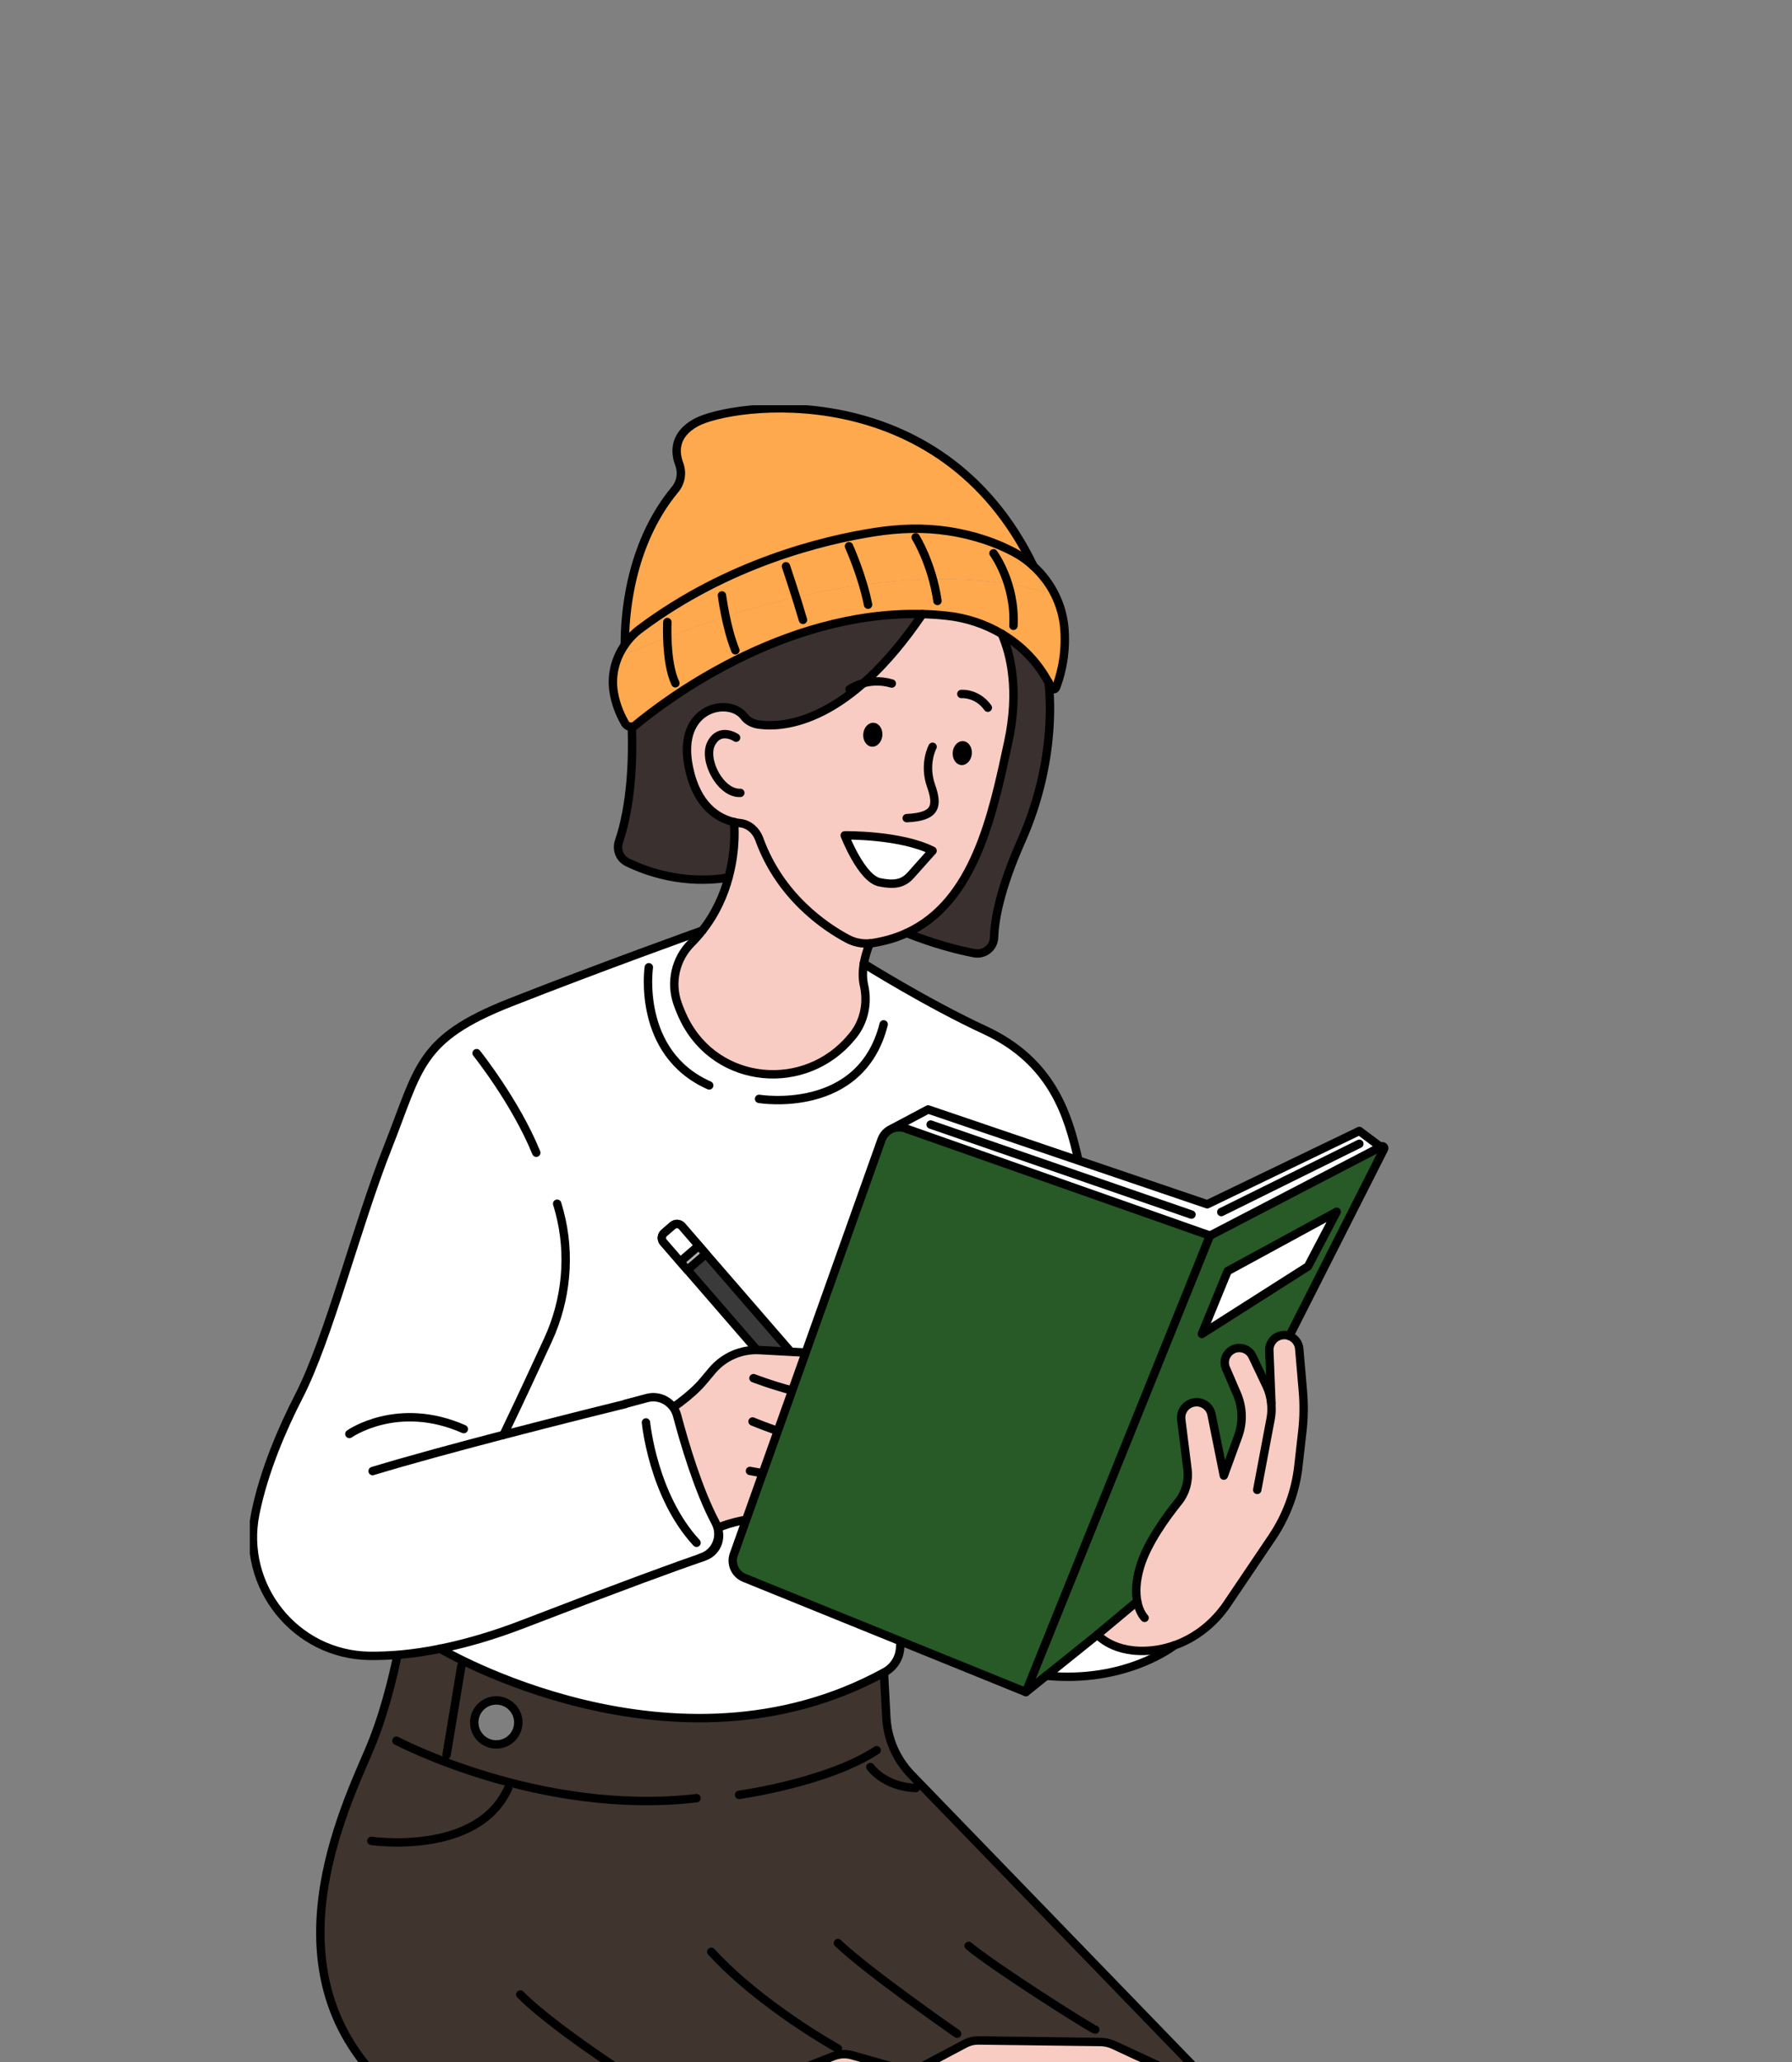 <svg width="160" height="184" viewBox="0 0 160 184" fill="none" xmlns="http://www.w3.org/2000/svg">
<rect x="0" y="0" width="160" height="184" fill="#808080" stroke="none"/>
<g clip-path="url(#clip0_251_160)">
<g clip-path="url(#clip1_251_160)">
<path d="M99.945 236.365C99.945 236.365 106.874 240.842 115.16 240.204L123.243 208.327C125.187 200.662 121.4 192.699 114.224 189.36L84.049 175.319L51.748 173.631C51.748 173.631 56.696 192.888 101.273 203.016C102.935 203.393 103.943 205.074 103.479 206.711C102.623 209.74 101.498 214.738 101.462 220.23C101.404 229.134 99.953 236.365 99.953 236.365H99.945Z" fill="#F8CCC2" stroke="black" stroke-width="0.75" stroke-linecap="round" stroke-linejoin="round"/>
<path d="M73.275 235.763C73.275 235.763 79.936 240.631 88.243 240.465L98.132 209.102C100.512 201.56 97.189 193.395 90.209 189.656L60.89 173.913L28.734 170.385C28.734 170.385 32.572 189.895 76.504 202.552C78.136 203.023 79.043 204.755 78.492 206.363C77.461 209.341 76.054 214.267 75.698 219.752C75.132 228.641 73.268 235.77 73.268 235.77L73.275 235.763Z" fill="#F8CCC2" stroke="black" stroke-width="0.75" stroke-linecap="round" stroke-linejoin="round"/>
<path d="M36.294 142.708C36.294 142.708 35.539 150.192 32.876 156.351C30.213 162.509 23.321 177.484 35.989 187.511C45 194.64 48.998 198.386 50.659 200.088C51.24 200.682 52.212 200.61 52.698 199.936L60.505 189.214C60.686 188.967 60.933 188.779 61.216 188.663L74.436 183.476C74.958 183.273 75.531 183.244 76.068 183.396L81.386 184.903L86.197 182.353C86.545 182.171 86.937 182.077 87.328 182.077L98.197 182.215C98.661 182.215 99.118 182.324 99.539 182.519L109.029 186.931L81.364 158.365C80.029 156.988 79.239 155.17 79.137 153.257L78.796 146.824L36.301 142.701L36.294 142.708Z" fill="#3F342E" stroke="black" stroke-width="0.75" stroke-linecap="round" stroke-linejoin="round"/>
<path d="M93.62 60.906C93.685 61.362 94.468 67.643 91.189 75.019C89.273 79.337 88.802 82.061 88.751 83.626C88.729 84.56 87.873 85.234 86.959 85.053C85.552 84.785 83.462 84.256 80.937 83.256C87.003 80.467 88.613 72.722 90.014 66.194C90.993 61.608 90.231 58.413 89.426 56.559C91.174 57.587 92.64 59.073 93.612 60.906H93.62Z" fill="#3A3030"/>
<path d="M56.733 64.716C59.199 62.666 69.843 54.479 82.359 54.798C75.793 64.477 70.075 64.956 67.775 64.658C67.253 64.593 66.752 64.361 66.448 63.948C65.127 62.152 60.382 63.05 61.507 68.484C62.21 71.911 64.097 73.026 65.541 73.36C65.562 73.519 65.773 75.656 65.055 78.301C61.02 78.953 57.719 77.764 56.036 76.939C55.339 76.605 55.042 75.801 55.281 75.077C56.399 71.766 56.522 67.672 56.428 64.847C56.537 64.832 56.653 64.782 56.74 64.709L56.733 64.716Z" fill="#3A3030"/>
<path d="M39.298 147.112C37.019 147.576 35.031 147.757 33.305 147.75C26.426 147.75 21.42 141.447 22.864 134.731C23.677 130.949 25.324 127.225 26.666 124.624C29.358 119.408 31.854 109.367 34.654 102.295C37.462 95.232 37.353 92.696 45.53 89.465C53.714 86.241 62.704 83.031 62.704 83.031C62.406 83.415 62.08 83.785 61.717 84.147C60.317 85.552 59.838 87.639 60.491 89.516C60.65 89.986 60.853 90.472 61.1 90.972C64.002 96.804 71.933 97.543 76.061 92.5C76.097 92.457 76.133 92.413 76.17 92.37C77.171 91.117 77.498 89.472 77.142 87.914C77.026 87.414 76.99 86.784 77.127 85.98C77.127 85.98 82.808 89.537 87.945 91.913C93.996 94.717 95.411 99.571 96.296 103.549L80.414 146.46L80.363 147.098C80.298 147.982 79.776 148.772 78.999 149.199C60.15 159.53 39.298 147.105 39.298 147.105V147.112Z" fill="white"/>
<path d="M65.533 73.36C64.089 73.027 62.203 71.911 61.499 68.484C60.367 63.05 65.12 62.152 66.44 63.949C66.752 64.362 67.253 64.594 67.768 64.659C70.075 64.963 75.785 64.478 82.351 54.799C83.077 54.813 83.81 54.864 84.543 54.944C86.291 55.132 87.967 55.69 89.433 56.559C90.238 58.414 91 61.602 90.02 66.195C88.62 72.715 87.009 80.467 80.944 83.257C80.037 83.67 79.021 83.981 77.889 84.155C77.809 84.169 77.715 84.177 77.628 84.184C76.946 84.235 76.257 84.097 75.655 83.771C73.703 82.728 69.64 80.033 67.775 74.853C67.499 74.114 66.876 73.548 66.092 73.454C65.918 73.44 65.729 73.403 65.533 73.36Z" fill="#F8CCC2"/>
<path d="M77.635 84.185C77.367 84.866 77.207 85.46 77.112 85.981C76.982 86.786 77.018 87.423 77.127 87.916C77.483 89.481 77.156 91.125 76.155 92.371C76.118 92.422 76.082 92.466 76.046 92.502C71.918 97.544 63.987 96.805 61.085 90.973C60.839 90.473 60.635 89.988 60.476 89.517C59.823 87.633 60.302 85.554 61.702 84.148C62.065 83.786 62.391 83.409 62.689 83.033C63.915 81.468 64.619 79.802 65.032 78.294C65.751 75.65 65.54 73.513 65.518 73.353C65.714 73.397 65.903 73.433 66.077 73.448C66.861 73.535 67.485 74.107 67.76 74.846C69.625 80.026 73.688 82.721 75.64 83.764C76.249 84.091 76.938 84.228 77.613 84.177L77.635 84.185Z" fill="#F8CCC2"/>
<path d="M92.27 50.517C91.725 50.002 91.101 49.568 90.419 49.213C88.997 48.474 87.096 47.757 84.666 47.387C82.482 47.054 80.262 47.133 78.078 47.474C73.616 48.169 64.996 50.22 57.124 56.124C56.602 56.516 56.152 56.987 55.789 57.516C55.775 55.161 56.138 48.655 60.28 43.67C60.803 43.033 60.933 42.178 60.643 41.403C60.251 40.352 60.15 38.809 62.138 37.708C65.294 35.976 83.948 33.303 92.277 50.517H92.27Z" fill="#FFA94E"/>
<path d="M57.124 56.132C65.003 50.235 73.616 48.184 78.078 47.482C80.262 47.141 82.482 47.061 84.666 47.395C87.096 47.764 88.997 48.474 90.419 49.22C91.101 49.568 91.725 50.01 92.269 50.525C92.632 51.271 92.98 52.06 93.3 52.886C93.3 52.886 80.254 47.829 55.811 58.421C55.811 58.421 55.782 58.095 55.782 57.53C56.145 57.001 56.594 56.531 57.117 56.139L57.124 56.132Z" fill="#FFA94E"/>
<path d="M82.352 54.799C69.843 54.473 59.192 62.66 56.725 64.718C56.631 64.79 56.522 64.841 56.413 64.855C56.174 64.884 55.927 64.768 55.789 64.537C55.238 63.58 54.933 62.646 54.788 61.805C54.527 60.291 54.911 58.762 55.782 57.523C55.782 58.096 55.811 58.414 55.811 58.414C80.248 47.822 93.3 52.879 93.3 52.879C92.981 52.053 92.632 51.264 92.27 50.518C93.837 51.945 94.853 53.923 95.027 56.067C95.23 58.552 94.606 60.516 94.272 61.363C94.207 61.544 93.953 61.544 93.866 61.363C93.844 61.32 93.822 61.269 93.793 61.226C93.735 61.117 93.685 61.008 93.612 60.9C92.64 59.067 91.174 57.589 89.426 56.553C87.96 55.676 86.284 55.118 84.535 54.937C83.803 54.857 83.07 54.814 82.344 54.792L82.352 54.799Z" fill="#FFA94E"/>
<path d="M89.441 56.559C90.246 58.414 91.008 61.602 90.028 66.195C88.628 72.716 87.017 80.468 80.952 83.257C80.045 83.67 79.029 83.981 77.897 84.155C77.817 84.17 77.723 84.177 77.636 84.184C76.954 84.235 76.265 84.097 75.662 83.771C73.711 82.728 69.648 80.033 67.783 74.853C67.507 74.114 66.883 73.549 66.1 73.454C65.926 73.44 65.737 73.404 65.541 73.36C64.097 73.027 62.211 71.911 61.507 68.484C60.375 63.051 65.128 62.152 66.448 63.949C66.76 64.362 67.261 64.594 67.776 64.659C70.083 64.963 75.793 64.478 82.359 54.799" stroke="black" stroke-width="0.75" stroke-linecap="round" stroke-linejoin="round"/>
<path d="M56.413 64.856C56.508 67.681 56.391 71.774 55.267 75.085C55.02 75.81 55.325 76.607 56.021 76.947C57.705 77.773 61.013 78.961 65.04 78.309" stroke="black" stroke-width="0.75" stroke-linecap="round" stroke-linejoin="round"/>
<path d="M65.534 73.353C65.556 73.52 65.766 75.657 65.048 78.302C64.641 79.816 63.931 81.482 62.704 83.04C62.407 83.424 62.08 83.793 61.718 84.156C60.317 85.561 59.838 87.648 60.491 89.524C60.651 89.995 60.854 90.481 61.101 90.98C64.003 96.812 71.933 97.552 76.062 92.509C76.098 92.466 76.134 92.422 76.17 92.379C77.172 91.125 77.498 89.481 77.143 87.923C77.027 87.423 76.99 86.793 77.128 85.989C77.222 85.46 77.382 84.866 77.65 84.192" stroke="black" stroke-width="0.75" stroke-linecap="round" stroke-linejoin="round"/>
<path d="M62.704 83.039C62.704 83.039 53.714 86.249 45.53 89.473C37.346 92.704 37.455 95.233 34.654 102.304C31.846 109.367 29.358 119.416 26.666 124.632C25.288 127.313 23.575 131.189 22.792 135.087C21.493 141.542 26.376 147.664 32.978 147.758C34.778 147.78 36.882 147.613 39.305 147.121C41.532 146.671 44.028 145.961 46.814 144.882C55.688 141.462 60.418 139.745 62.885 138.898C64.104 138.47 64.583 137.021 63.872 135.942C62.406 133.717 60.411 130.081 60.317 126.617C60.281 125.371 59.098 124.487 57.879 124.777C54.933 125.502 50 126.726 44.972 128.037C40.785 129.131 36.519 130.283 33.269 131.269" stroke="black" stroke-width="0.75" stroke-linecap="round" stroke-linejoin="round"/>
<path d="M42.555 93.978C42.555 93.978 46.023 98.304 47.881 102.861" stroke="black" stroke-width="0.75" stroke-linecap="round" stroke-linejoin="round"/>
<path d="M49.746 107.412C49.746 107.412 49.833 107.68 49.956 108.144C50.965 111.947 50.573 115.997 48.926 119.576C47.874 121.866 46.423 124.996 44.958 128.038" stroke="black" stroke-width="0.75" stroke-linecap="round" stroke-linejoin="round"/>
<path d="M96.29 103.564C96.514 104.564 96.696 105.513 96.921 106.354" stroke="black" stroke-width="0.75" stroke-linecap="round" stroke-linejoin="round"/>
<path d="M77.121 85.988C77.121 85.988 82.802 89.546 87.939 91.922C93.99 94.726 95.404 99.58 96.29 103.557" stroke="black" stroke-width="0.75" stroke-linecap="round" stroke-linejoin="round"/>
<path d="M55.789 57.516C55.775 55.161 56.137 48.655 60.28 43.67C60.803 43.033 60.933 42.178 60.643 41.403C60.251 40.352 60.15 38.809 62.138 37.708C65.294 35.976 83.947 33.303 92.277 50.517" stroke="black" stroke-width="0.75" stroke-linecap="round" stroke-linejoin="round"/>
<path d="M56.413 64.855C56.522 64.84 56.638 64.79 56.725 64.717C59.192 62.667 69.836 54.48 82.352 54.799C83.077 54.813 83.81 54.864 84.543 54.944C86.291 55.132 87.967 55.69 89.433 56.559C91.182 57.588 92.647 59.074 93.619 60.906C93.685 61.015 93.743 61.124 93.801 61.232C93.823 61.276 93.844 61.327 93.873 61.37C93.953 61.551 94.207 61.551 94.28 61.37C94.613 60.522 95.237 58.559 95.034 56.074C94.853 53.922 93.844 51.952 92.277 50.525C91.733 50.01 91.109 49.575 90.427 49.22C89.005 48.481 87.104 47.764 84.673 47.395C82.49 47.061 80.269 47.141 78.085 47.482C73.623 48.177 65.004 50.227 57.132 56.132C56.609 56.523 56.16 56.994 55.797 57.523C54.926 58.762 54.542 60.298 54.803 61.805C54.948 62.653 55.253 63.58 55.804 64.536C55.942 64.768 56.189 64.877 56.428 64.855H56.413Z" stroke="black" stroke-width="0.75" stroke-linecap="round" stroke-linejoin="round"/>
<path d="M93.619 60.877V60.906C93.685 61.363 94.475 67.644 91.196 75.019C89.281 79.337 88.809 82.061 88.758 83.626C88.736 84.561 87.88 85.235 86.966 85.053C85.559 84.785 83.469 84.257 80.944 83.257" stroke="black" stroke-width="0.75" stroke-linecap="round" stroke-linejoin="round"/>
<path d="M39.297 147.114C39.297 147.114 60.15 159.546 78.999 149.207C79.783 148.78 80.298 147.99 80.363 147.106L80.414 146.469" stroke="black" stroke-width="0.75" stroke-linecap="round" stroke-linejoin="round"/>
<path d="M73.239 121.705C73.239 121.705 74.871 124.784 74.813 130.29" stroke="black" stroke-width="0.75" stroke-linecap="round" stroke-linejoin="round"/>
<path d="M80.415 146.461L96.29 103.564V103.557" stroke="black" stroke-width="0.75" stroke-linecap="round" stroke-linejoin="round"/>
<path d="M79.704 100.681L82.867 99L107.789 107.462L121.372 100.92L123.273 102.347L106.933 111.382L79.704 100.681Z" fill="white" stroke="black" stroke-width="0.75" stroke-linecap="round" stroke-linejoin="round"/>
<path d="M59.296 110.02L60.059 109.361C60.306 109.148 60.674 109.174 60.888 109.421L80.433 131.967L78.782 133.394L59.237 110.848C59.023 110.601 59.05 110.234 59.296 110.02Z" fill="#3A3A3A" stroke="black" stroke-width="0.75" stroke-linecap="round" stroke-linejoin="round"/>
<path d="M78.789 133.392L82.082 135.522L80.436 131.965L78.789 133.392Z" fill="#E2C9AF" stroke="black" stroke-width="0.75" stroke-linecap="round" stroke-linejoin="round"/>
<path d="M80.697 134.623L81.393 134.021L82.083 135.521L80.697 134.623Z" fill="#353535" stroke="black" stroke-width="0.75" stroke-linecap="round" stroke-linejoin="round"/>
<path d="M59.297 110.026L60.06 109.367C60.307 109.154 60.675 109.18 60.889 109.427L62.389 111.158L60.738 112.585L59.238 110.854C59.024 110.607 59.05 110.239 59.297 110.026Z" fill="white" stroke="black" stroke-width="0.75" stroke-linecap="round" stroke-linejoin="round"/>
<path d="M62.394 111.165L60.743 112.592L61.374 113.32L63.025 111.893L62.394 111.165Z" fill="#B2B2B2" stroke="black" stroke-width="0.75" stroke-linecap="round" stroke-linejoin="round"/>
<path d="M58.212 126.82C59.772 125.879 61.724 124.538 62.834 123.191C63.132 122.836 63.393 122.524 63.625 122.249C64.67 121.039 66.215 120.38 67.811 120.467L73.159 120.756C74.697 120.843 76.104 121.72 76.779 123.111C76.99 123.531 77.164 124.009 77.294 124.531C77.65 126.023 78.919 127.987 79.783 129.204C80.494 130.197 79.347 131.522 78.303 130.907C78.252 130.878 78.208 130.849 78.158 130.805H77.954C77.773 131.109 77.512 131.377 77.185 131.573C77.12 131.609 77.047 131.653 76.968 131.689L76.895 131.747C77.149 132.116 77.272 132.558 77.178 133C77.069 133.544 76.677 134.123 75.538 134.246H75.379C75.386 134.399 75.357 134.536 75.299 134.674C75.212 134.848 75.059 135.007 74.806 135.101C74.261 135.304 70.844 135.377 68.522 135.413C67.224 135.427 65.265 135.797 64.089 136.347M73.282 128.69L73.028 128.537C72.6 128.284 72.121 128.132 71.628 128.096L70.365 127.994C71.185 128.24 72.07 128.472 72.897 128.603C73.028 128.624 73.151 128.653 73.282 128.69Z" fill="#F8CCC2"/>
<path d="M64.075 136.349C65.25 135.806 67.216 135.429 68.508 135.414C70.829 135.385 74.247 135.306 74.791 135.103C75.045 135.009 75.197 134.849 75.284 134.675C75.35 134.545 75.379 134.4 75.364 134.263C75.35 133.994 75.219 133.741 75.001 133.56L74.181 132.886C73.572 132.379 72.817 132.067 72.027 132.009C69.937 131.864 67.042 131.256 66.962 131.256" stroke="black" stroke-width="0.75" stroke-linecap="round" stroke-linejoin="round"/>
<path d="M78.158 130.813C78.208 130.849 78.252 130.885 78.303 130.914C79.355 131.537 80.494 130.204 79.783 129.212C78.919 127.995 77.65 126.024 77.294 124.539C77.171 124.01 76.99 123.539 76.779 123.119C76.104 121.728 74.697 120.851 73.159 120.764L67.811 120.474C66.208 120.387 64.67 121.047 63.625 122.257C63.393 122.525 63.132 122.836 62.834 123.199C61.724 124.546 59.772 125.886 58.212 126.828" stroke="black" stroke-width="0.75" stroke-linecap="round" stroke-linejoin="round"/>
<path d="M70.764 124.09C71.403 124.256 72.063 124.409 72.694 124.51C73.942 124.713 75.103 125.3 75.966 126.227L77.628 128.009C78.368 128.792 78.462 129.958 77.954 130.813C77.773 131.117 77.512 131.378 77.185 131.574C77.12 131.61 77.047 131.654 76.968 131.69" stroke="black" stroke-width="0.75" stroke-linecap="round" stroke-linejoin="round"/>
<path d="M67.275 122.98C67.275 122.98 68.9 123.604 70.75 124.089" stroke="black" stroke-width="0.75" stroke-linecap="round" stroke-linejoin="round"/>
<path d="M73.29 128.689C73.942 128.863 74.537 129.226 75.002 129.725L76.714 131.529C76.779 131.595 76.838 131.674 76.888 131.754C77.142 132.124 77.266 132.565 77.171 133.007C77.062 133.551 76.671 134.13 75.531 134.254" stroke="black" stroke-width="0.75" stroke-linecap="round" stroke-linejoin="round"/>
<path d="M70.373 127.988C71.192 128.235 72.078 128.466 72.905 128.597C73.035 128.619 73.159 128.648 73.289 128.684" stroke="black" stroke-width="0.75" stroke-linecap="round" stroke-linejoin="round"/>
<path d="M67.195 126.844C67.195 126.844 68.639 127.46 70.373 127.988" stroke="black" stroke-width="0.75" stroke-linecap="round" stroke-linejoin="round"/>
<path d="M70.749 124.09H70.764L72.476 124.191C72.89 124.213 73.296 124.452 73.601 124.735" stroke="black" stroke-width="0.75" stroke-linecap="round" stroke-linejoin="round"/>
<path d="M70.366 127.988L71.628 128.09C72.121 128.126 72.6 128.285 73.028 128.532L73.282 128.684" stroke="black" stroke-width="0.75" stroke-linecap="round" stroke-linejoin="round"/>
<path d="M97.988 145.867C97.988 145.867 99.439 147.62 102.842 147.273C103.531 147.207 104.199 147.048 104.837 146.831C104.837 146.831 100.564 150.229 93.424 149.533L97.988 145.867Z" fill="white"/>
<path d="M115.125 119.211C115.604 119.385 115.96 119.82 116.003 120.356L116.33 124.138C116.431 125.312 116.417 126.493 116.286 127.666L115.93 130.811C115.669 133.085 114.864 135.273 113.587 137.172L109.567 143.127C108.414 144.837 106.752 146.163 104.837 146.829C104.198 147.054 103.538 147.206 102.842 147.271C99.439 147.619 97.988 145.865 97.988 145.865L101.536 142.902C101.398 142.171 101.391 141.149 101.797 139.794C102.421 137.7 104.111 135.375 105.214 134.006C105.867 133.194 106.15 132.151 106.027 131.122L105.468 126.666C105.396 126.051 105.737 125.464 106.31 125.232C106.44 125.174 106.585 125.145 106.716 125.131C107.391 125.073 108.037 125.522 108.174 126.225L109.27 131.673L110.554 128.152C110.997 126.927 110.961 125.587 110.445 124.392L109.459 122.095C109.197 121.486 109.437 120.784 110.01 120.458C110.177 120.356 110.358 120.305 110.54 120.291C111.062 120.247 111.592 120.523 111.824 121.03L113.072 123.653C113.311 124.153 113.456 124.689 113.5 125.225L113.311 120.559C113.29 120.197 113.413 119.864 113.631 119.603C113.848 119.349 114.167 119.182 114.53 119.146C114.733 119.132 114.922 119.161 115.103 119.219L115.125 119.211Z" fill="#F8CCC2"/>
<path d="M113.332 120.553L113.521 125.219C113.477 124.676 113.332 124.147 113.093 123.647L111.845 121.024C111.606 120.517 111.083 120.242 110.561 120.285C110.379 120.3 110.198 120.358 110.031 120.452C109.458 120.778 109.226 121.481 109.48 122.089L110.466 124.386C110.982 125.581 111.018 126.921 110.575 128.146L109.291 131.667L108.196 126.219C108.058 125.516 107.405 125.067 106.737 125.125C106.599 125.139 106.461 125.168 106.331 125.226C105.75 125.458 105.409 126.045 105.489 126.661L106.048 131.116C106.179 132.16 105.874 133.21 105.214 134.036C104.111 135.413 102.442 137.709 101.825 139.788C101.419 141.143 101.419 142.172 101.564 142.897L98.016 145.86L93.453 149.526L91.631 150.989L108.065 110.258L123.388 102.296C123.526 102.224 123.679 102.376 123.613 102.513L115.161 119.206C114.979 119.14 114.791 119.111 114.588 119.133C114.225 119.162 113.906 119.336 113.688 119.59C113.47 119.85 113.34 120.184 113.369 120.546L113.332 120.553Z" fill="#275A26"/>
<path d="M108.029 110.258L91.596 150.989L66.122 140.665C65.49 140.411 65.171 139.701 65.403 139.064L78.848 101.339C79.08 100.68 79.805 100.332 80.473 100.564L108.036 110.258H108.029Z" fill="#275A26"/>
<path d="M102.196 144.367C102.196 144.367 101.731 143.91 101.536 142.903C101.398 142.172 101.39 141.15 101.797 139.795C102.421 137.702 104.111 135.376 105.214 134.007C105.867 133.195 106.15 132.152 106.027 131.123L105.468 126.668C105.395 126.052 105.736 125.465 106.31 125.233C106.44 125.175 106.585 125.146 106.716 125.132C107.391 125.074 108.036 125.523 108.174 126.226L109.27 131.674L110.554 128.153C110.997 126.928 110.96 125.588 110.445 124.393L109.458 122.096C109.197 121.487 109.437 120.785 110.01 120.459C110.177 120.357 110.358 120.307 110.54 120.292C111.062 120.249 111.592 120.524 111.824 121.031L113.072 123.654C113.311 124.154 113.456 124.69 113.5 125.226C113.551 125.69 113.536 126.153 113.449 126.61L112.252 132.949" stroke="black" stroke-width="0.75" stroke-linecap="round" stroke-linejoin="round"/>
<path d="M101.535 142.903L97.987 145.866C97.987 145.866 99.439 147.62 102.841 147.272C103.531 147.207 104.198 147.047 104.837 146.83C106.752 146.163 108.414 144.838 109.567 143.128L113.587 137.173C114.864 135.274 115.676 133.094 115.93 130.811L116.286 127.667C116.416 126.501 116.431 125.313 116.329 124.139L116.003 120.357C115.959 119.821 115.597 119.386 115.125 119.212C114.944 119.147 114.755 119.118 114.552 119.14C114.189 119.169 113.87 119.343 113.652 119.596C113.434 119.857 113.304 120.19 113.333 120.553L113.521 125.218" stroke="black" stroke-width="0.75" stroke-linecap="round" stroke-linejoin="round"/>
<path d="M93.416 149.532L91.595 150.995L108.029 110.264L123.352 102.302C123.49 102.23 123.642 102.382 123.577 102.519L115.124 119.212" stroke="black" stroke-width="0.75" stroke-linecap="round" stroke-linejoin="round"/>
<path d="M97.988 145.867L93.424 149.533" stroke="black" stroke-width="0.75" stroke-linecap="round" stroke-linejoin="round"/>
<path d="M108.029 110.258L80.829 100.687C79.965 100.383 79.022 100.832 78.71 101.694L65.519 138.709C65.222 139.542 65.636 140.469 66.463 140.802L91.596 150.989" stroke="black" stroke-width="0.75" stroke-linecap="round" stroke-linejoin="round"/>
<path d="M104.837 146.83C104.837 146.83 100.564 150.228 93.424 149.533" stroke="black" stroke-width="0.75" stroke-linecap="round" stroke-linejoin="round"/>
<path d="M55.84 125.269L57.756 124.755C58.931 124.436 60.143 125.139 60.455 126.312C61.122 128.819 62.363 132.999 63.879 135.854C64.532 137.071 63.916 138.578 62.595 138.984" fill="white"/>
<path d="M55.84 125.269L57.756 124.755C58.931 124.436 60.143 125.139 60.455 126.312C61.122 128.819 62.363 132.999 63.879 135.854C64.532 137.071 63.916 138.578 62.595 138.984" stroke="black" stroke-width="0.75" stroke-linecap="round" stroke-linejoin="round"/>
<path d="M83.266 75.918C83.266 75.918 82.025 77.295 81.321 78.092C80.617 78.882 79.812 78.99 78.535 78.729C76.91 78.396 75.422 74.542 75.422 74.542C75.422 74.542 80.385 74.462 83.266 75.918Z" fill="#FFFCFF"/>
<path d="M83.266 75.918C80.385 74.462 75.422 74.542 75.422 74.542C75.422 74.542 76.91 78.389 78.535 78.729C79.819 78.99 80.617 78.882 81.321 78.092C82.025 77.295 83.266 75.918 83.266 75.918Z" fill="#F8CCC2"/>
<path d="M83.266 66.637C83.266 66.637 82.438 68.158 83.135 70.136C83.781 71.962 83.541 72.889 80.958 73.005" stroke="black" stroke-width="0.75" stroke-linecap="round" stroke-linejoin="round"/>
<path d="M75.422 74.542C75.422 74.542 80.385 74.462 83.266 75.918C83.266 75.918 82.025 77.295 81.321 78.092C80.617 78.882 79.812 78.99 78.535 78.729C76.91 78.396 75.422 74.542 75.422 74.542Z" fill="white" stroke="black" stroke-width="0.75" stroke-linecap="round" stroke-linejoin="round"/>
<path d="M75.85 61.508C75.85 61.508 77.454 60.355 79.623 60.993" stroke="black" stroke-width="0.75" stroke-linecap="round" stroke-linejoin="round"/>
<path d="M85.834 61.927C85.834 61.927 87.241 61.804 88.199 63.151" stroke="black" stroke-width="0.75" stroke-linecap="round" stroke-linejoin="round"/>
<path d="M78.027 64.499C78.499 64.543 78.833 65.05 78.782 65.636C78.731 66.223 78.303 66.673 77.831 66.629C77.36 66.586 77.026 66.079 77.077 65.484C77.128 64.89 77.556 64.456 78.02 64.499H78.027Z" fill="black"/>
<path d="M86.016 66.138C86.487 66.181 86.821 66.688 86.77 67.275C86.719 67.862 86.291 68.311 85.82 68.268C85.348 68.224 85.014 67.717 85.065 67.123C85.116 66.529 85.544 66.094 86.008 66.138H86.016Z" fill="black"/>
<path d="M31.194 127.958C31.194 127.958 35.489 124.915 41.41 127.523" stroke="black" stroke-width="0.75" stroke-linecap="round" stroke-linejoin="round"/>
<path d="M57.93 86.314C57.93 86.314 56.805 93.965 63.321 96.856" stroke="black" stroke-width="0.75" stroke-linecap="round" stroke-linejoin="round"/>
<path d="M67.776 98.057C67.776 98.057 76.852 99.564 78.898 91.406" stroke="black" stroke-width="0.75" stroke-linecap="round" stroke-linejoin="round"/>
<path d="M57.676 126.93C57.676 126.93 58.293 133.457 62.189 137.667" stroke="black" stroke-width="0.75" stroke-linecap="round" stroke-linejoin="round"/>
<path d="M109.61 113.425L107.31 119.033L116.786 113.005L119.347 108.129L109.61 113.425Z" fill="white" stroke="black" stroke-width="0.75" stroke-linecap="round" stroke-linejoin="round"/>
<path d="M83.091 100.348L106.381 108.382" stroke="black" stroke-width="0.75" stroke-linecap="round" stroke-linejoin="round"/>
<path d="M109.044 108.157L121.371 102.064" stroke="black" stroke-width="0.75" stroke-linecap="round" stroke-linejoin="round"/>
<path d="M59.584 55.508C59.584 55.508 59.409 59.101 60.302 60.971" stroke="black" stroke-width="0.75" stroke-linecap="round" stroke-linejoin="round"/>
<path d="M64.46 53.133C64.46 53.133 64.829 55.987 65.657 58.03" stroke="black" stroke-width="0.75" stroke-linecap="round" stroke-linejoin="round"/>
<path d="M70.177 50.531C70.177 50.531 71.106 53.292 71.694 55.313" stroke="black" stroke-width="0.75" stroke-linecap="round" stroke-linejoin="round"/>
<path d="M75.8 48.742C75.8 48.742 76.976 51.321 77.505 53.959" stroke="black" stroke-width="0.75" stroke-linecap="round" stroke-linejoin="round"/>
<path d="M81.756 47.945C81.756 47.945 83.207 50.256 83.701 53.625" stroke="black" stroke-width="0.75" stroke-linecap="round" stroke-linejoin="round"/>
<path d="M88.707 49.373C88.707 49.373 90.688 52.046 90.485 55.843" stroke="black" stroke-width="0.75" stroke-linecap="round" stroke-linejoin="round"/>
<path d="M65.722 65.827C65.722 65.827 64.307 64.856 63.516 66.312C62.725 67.768 64.321 70.833 66.099 70.753" stroke="black" stroke-width="0.75" stroke-linecap="round" stroke-linejoin="round"/>
<path d="M35.394 155.33C35.394 155.33 48.178 162.09 62.188 160.459" stroke="black" stroke-width="0.75" stroke-linecap="round" stroke-linejoin="round"/>
<path d="M65.99 160.162C65.99 160.162 73.862 159.076 78.273 156.178" stroke="black" stroke-width="0.75" stroke-linecap="round" stroke-linejoin="round"/>
<path d="M59.852 187.634C59.852 187.634 49.963 181.534 46.459 177.977" stroke="black" stroke-width="0.75" stroke-linecap="round" stroke-linejoin="round"/>
<path d="M74.813 182.802C74.813 182.802 67.921 178.998 63.509 174.166" stroke="black" stroke-width="0.75" stroke-linecap="round" stroke-linejoin="round"/>
<path d="M85.457 181.477C85.457 181.477 77.534 175.986 74.813 173.385" stroke="black" stroke-width="0.75" stroke-linecap="round" stroke-linejoin="round"/>
<path d="M97.791 181.113C97.551 181.113 88.722 175.513 86.487 173.637" stroke="black" stroke-width="0.75" stroke-linecap="round" stroke-linejoin="round"/>
<path d="M33.16 164.27C33.16 164.27 42.65 165.661 45.371 159.561" stroke="black" stroke-width="0.75" stroke-linecap="round" stroke-linejoin="round"/>
<path d="M77.715 157.684C77.715 157.684 78.927 159.437 81.764 159.553" stroke="black" stroke-width="0.75" stroke-linecap="round" stroke-linejoin="round"/>
<path d="M41.198 148.629L39.871 156.598" stroke="black" stroke-width="0.75" stroke-linecap="round" stroke-linejoin="round"/>
<path d="M44.31 155.663C45.396 155.663 46.277 154.784 46.277 153.7C46.277 152.615 45.396 151.736 44.31 151.736C43.224 151.736 42.344 152.615 42.344 153.7C42.344 154.784 43.224 155.663 44.31 155.663Z" fill="#7F7F7F" stroke="black" stroke-width="0.75" stroke-linecap="round" stroke-linejoin="round"/>
</g>
</g>
<defs>
<clipPath id="clip0_251_160">
<rect width="160" height="184" fill="white"/>
</clipPath>
<clipPath id="clip1_251_160">
<rect width="116" height="251" fill="white" transform="translate(22.305 36.158)"/>
</clipPath>
</defs>
</svg>
